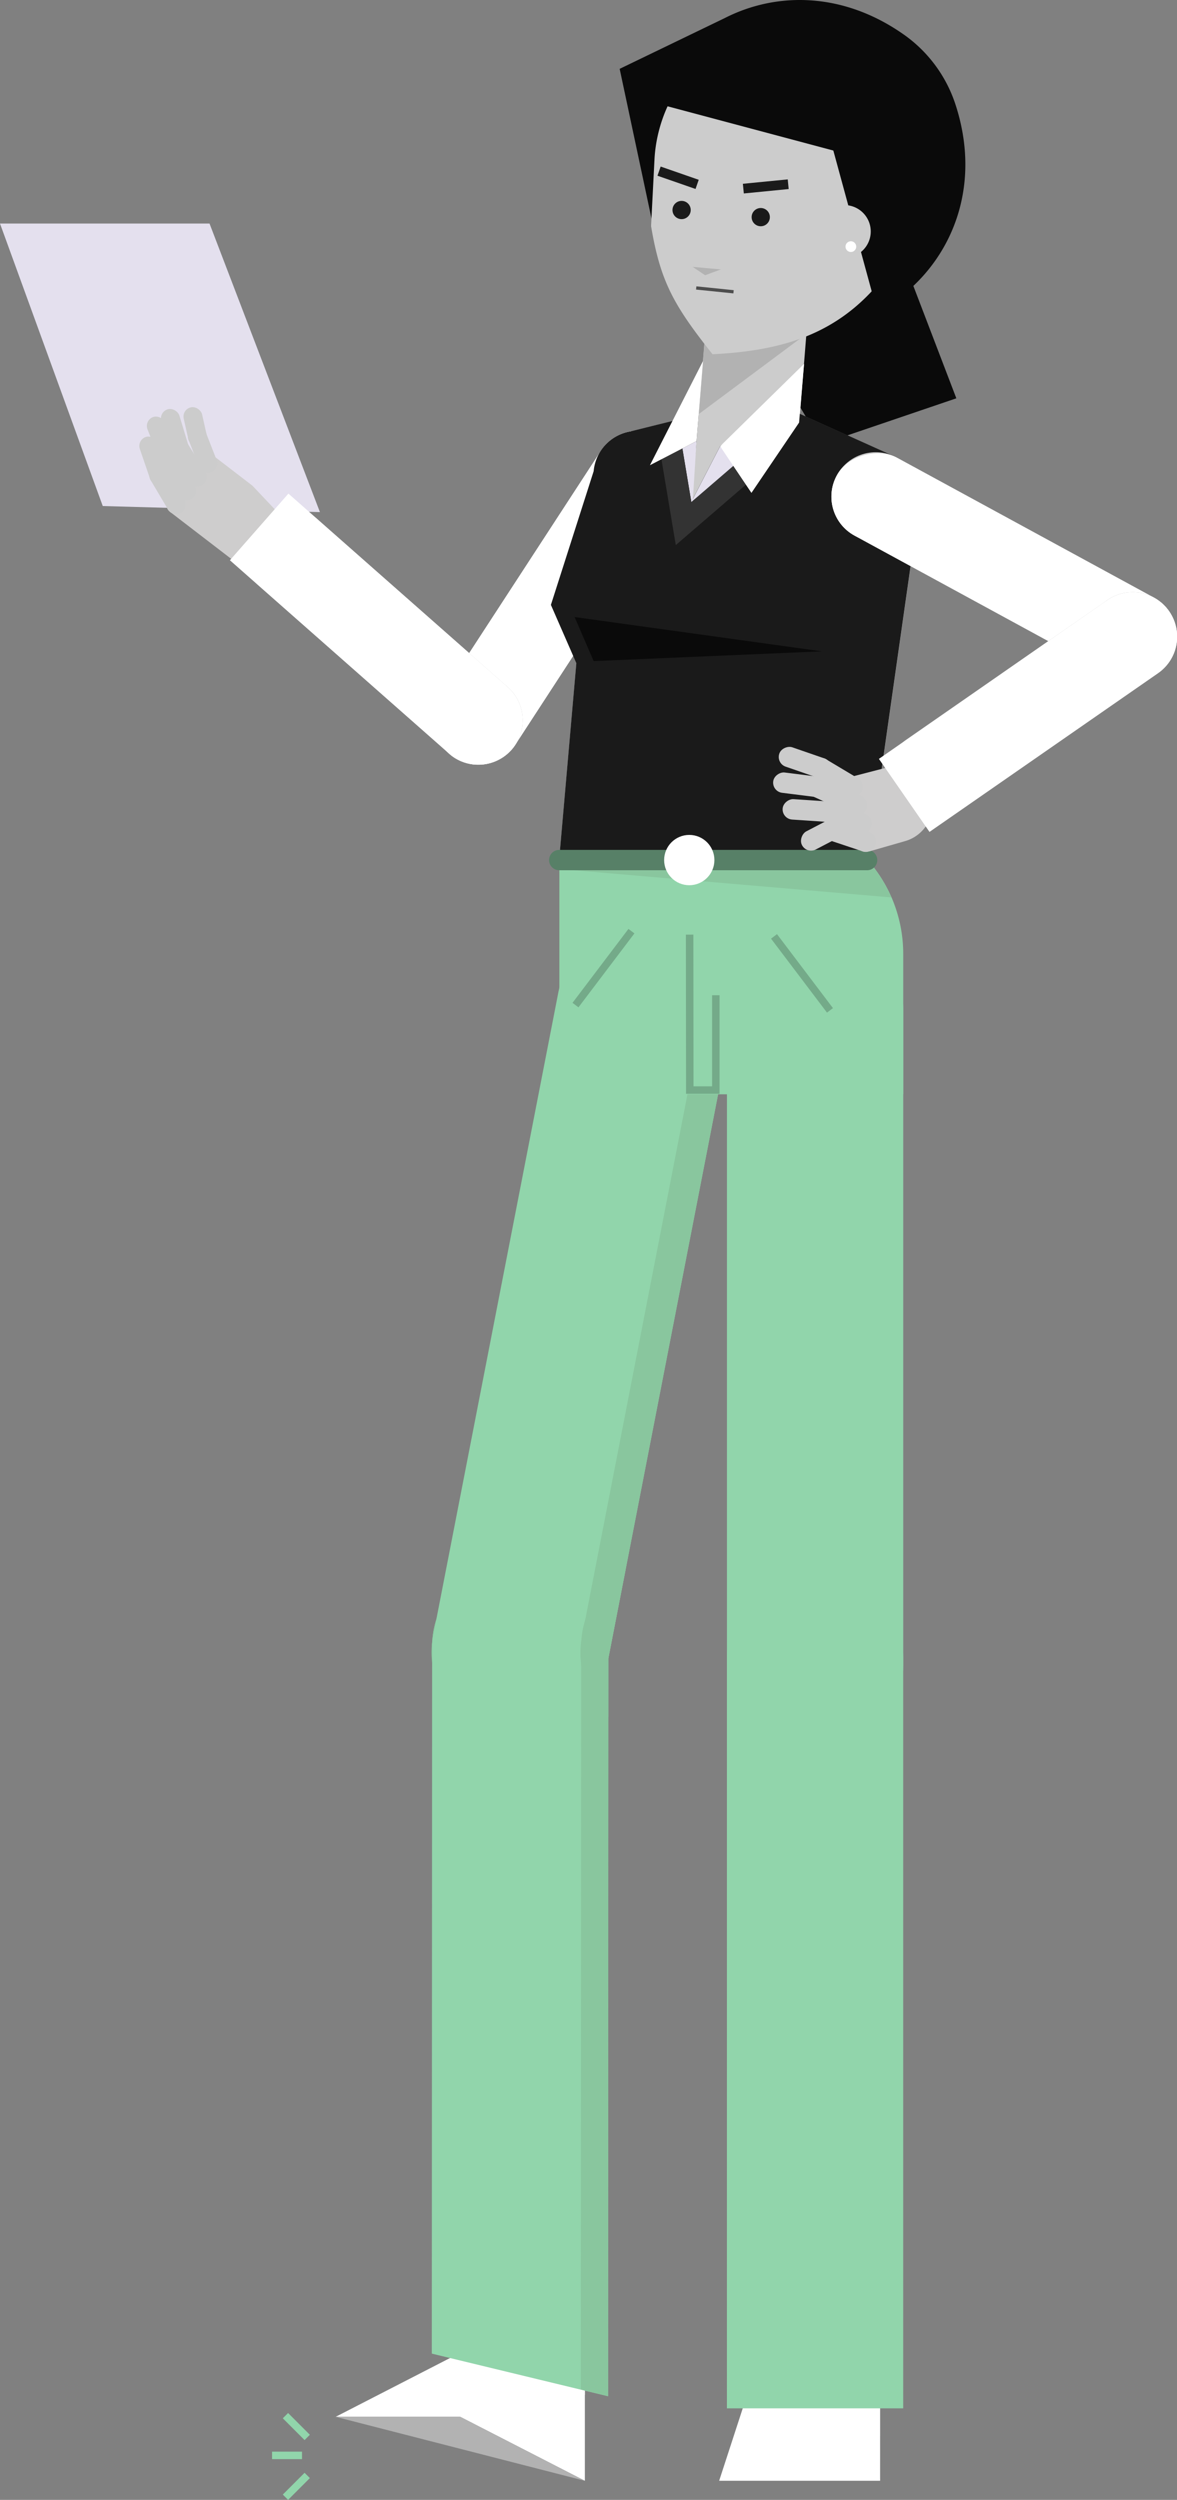<svg xmlns="http://www.w3.org/2000/svg" viewBox="0 0 363.89 772.28"><rect x="0" y="0" width="363.89" height="772.28" fill="#808080" stroke="none"/><defs><style>.cls-1{fill:#ccc;}.cls-2{fill:#91d5ab;}.cls-3{fill:#fff;}.cls-4{fill:#b2b2b2;}.cls-5{fill:#89c69e;}.cls-6{fill:#0a0a0a;}.cls-7{fill:#1a1a1a;}.cls-12,.cls-13,.cls-14,.cls-15,.cls-8,.cls-9{fill:none;stroke-miterlimit:10;}.cls-8{stroke:#1a1a1a;stroke-width:3px;}.cls-9{stroke:#4d4d4d;}.cls-10{fill:#e4e0ee;}.cls-11{fill:#cecdcd;}.cls-12{stroke:#333;stroke-width:6.94px;}.cls-13{stroke:#74aa89;}.cls-13,.cls-15{stroke-width:2.31px;}.cls-14{stroke:#578067;stroke-linecap:round;stroke-width:6.29px;}.cls-15{stroke:#91d5ab;}</style></defs><title>Asset 20</title><g id="Layer_2" data-name="Layer 2"><g id="Layer_1-2" data-name="Layer 1"><rect class="cls-1" x="159.96" y="291.01" width="40.11" height="240.58" rx="20.05" transform="translate(278.13 849.42) rotate(-168.98)"/><circle class="cls-1" cx="199.19" cy="312.9" r="20.04"/><rect class="cls-2" x="152.8" y="282.7" width="54.5" height="256.9" rx="27.01" transform="translate(81.88 -26.83) rotate(11.02)"/><rect class="cls-1" x="140.76" y="489.64" width="40.11" height="261.93" rx="20.05" transform="translate(321.36 1241.27) rotate(-179.97)"/><circle class="cls-1" cx="160.89" cy="509.67" r="20.04"/><polygon class="cls-3" points="180.82 727.11 180.82 766.39 142.29 746.62 103.78 746.62 141.76 727.11 180.82 727.11"/><polygon class="cls-4" points="180.82 766.39 103.78 746.62 142.29 746.62 180.82 766.39"/><path class="cls-3" d="M140.71,702.42h40.11a0,0,0,0,1,0,0V719.8a20.05,20.05,0,0,1-20.05,20.05h0a20.05,20.05,0,0,1-20.05-20.05V702.42A0,0,0,0,1,140.71,702.42Z" transform="translate(321.54 1442.27) rotate(-180)"/><path class="cls-2" d="M188,740.27l-54.5-13.17.1-218.5a27,27,0,0,1,27-27h.48a27,27,0,0,1,27,27Z"/><path class="cls-5" d="M226.15,316.79l-32.77,168.3-5.29,27.2v18.15A27.06,27.06,0,0,1,179.67,514a26.34,26.34,0,0,1,.07-7.2s0,0,0,0c.06-.43.14-.86.22-1.3l1-5.21,1.57-8.08,36.18-185.84a26.53,26.53,0,0,1,3.68-9.26A26.87,26.87,0,0,1,226.15,316.79Z"/><path class="cls-5" d="M193.38,485.09l-5.29,27.2v18.15L188,740.19l-8.43-2,.1-208V508.59c0-.6,0-1.19.07-1.77,0,0,0,0,0,0a25.88,25.88,0,0,1,1.24-6.51,26.19,26.19,0,0,1,2.9-6.17A27,27,0,0,1,193.38,485.09Z"/><path class="cls-6" d="M282.38,88.33c13.76-13,20.56-33.64,12.84-56.6A42.59,42.59,0,0,0,279,10.38C260.39-2.5,240-2.54,224.06,5.59L191.58,21.27l13.06,61.36L233,101.49l21.13,35.68,41.54-14.12Z"/><rect class="cls-1" x="216.69" y="82.04" width="31.21" height="76.56" rx="15.6" transform="translate(454.2 258.84) rotate(-175.41)"/><polygon class="cls-4" points="216.05 127.91 218.3 99.81 250.52 102.25 216.05 127.91"/><path class="cls-2" d="M279.25,294.93v43.13H172.94l0-72.36L235,250.64a44.16,44.16,0,0,1,35,17.13,43.43,43.43,0,0,1,5.64,9.47A44,44,0,0,1,279.25,294.93Z"/><path class="cls-1" d="M236.42,123l39,17.57a13.72,13.72,0,0,1,9,14.11l-16.54,116-95-4.94,5.33-60.86-4.14-17.21,9.49-42.07a13.68,13.68,0,0,1,11.34-12.27Z"/><path class="cls-1" d="M215.71,19.87a40.2,40.2,0,0,1,53.1-.62,41,41,0,0,1,9.66,11.85c.23.45.46.9.68,1.35,3.91,8.06,4.55,18.53,2.41,27.23l-5.4,22c-14,20.27-31.63,26.57-55.87,27.75-12.1-15.23-16.13-22.55-19-39.59L202.36,49C203,37.87,208,26.79,215.71,19.87Z"/><circle class="cls-7" cx="235.2" cy="67.08" r="2.82"/><circle class="cls-7" cx="210.73" cy="64.88" r="2.82"/><polygon class="cls-4" points="222.87 83.23 218 85.03 214.14 82.44 222.87 83.23"/><line class="cls-8" x1="243.69" y1="56.91" x2="229.82" y2="58.27"/><line class="cls-8" x1="215.53" y1="56.96" x2="203.76" y2="52.87"/><line class="cls-9" x1="215.25" y1="88.96" x2="226.79" y2="90.14"/><path class="cls-6" d="M201.75,31.6l55.89,14.91L269.9,91.46l24.68-23.79L278,27.46S272.64,8.73,246.3,5.18C246.3,5.18,215.27-3.71,201.75,31.6Z"/><path class="cls-1" d="M260.32,79.63a8.15,8.15,0,0,0,1.47-16.24"/><circle class="cls-3" cx="263.06" cy="76.19" r="1.66"/><rect class="cls-1" x="158.86" y="125.74" width="27.41" height="117.84" rx="13.7" transform="translate(128.79 -64.26) rotate(33.09)"/><circle class="cls-1" cx="197.25" cy="146.79" r="13.71"/><rect class="cls-3" x="158.86" y="125.74" width="27.41" height="117.84" rx="13.7" transform="translate(128.79 -64.26) rotate(33.09)"/><polygon class="cls-10" points="64.78 69.06 0 69.06 31.77 156.33 98.91 158.2 64.78 69.06"/><path class="cls-1" d="M158.2,231.57h0a13.71,13.71,0,0,0-1.26-19.34l-59-52a13.48,13.48,0,0,0-19,1.23l-.3.34a13.47,13.47,0,0,0,1.24,19l59.05,52A13.71,13.71,0,0,0,158.2,231.57Z"/><path class="cls-11" d="M51.88,154.48,62.21,141a2.72,2.72,0,0,1,3.82-.18l12,9.21,8.23,8.69c3.93,4.14,4.63,9.94,1.67,13.8h0c-3.4,4.43-10.39,4.77-15.62.76L52.69,158.22A2.72,2.72,0,0,1,51.88,154.48Z"/><rect class="cls-1" x="48.87" y="143.23" width="5.83" height="16.33" rx="2.92" transform="translate(-70.02 47.64) rotate(-30.69)"/><rect class="cls-1" x="44.63" y="134.59" width="5.83" height="15.48" rx="2.92" transform="translate(-43.61 23.13) rotate(-18.94)"/><circle class="cls-1" cx="49.11" cy="146.89" r="2.92"/><circle class="cls-1" cx="54.46" cy="155.91" r="2.92"/><circle class="cls-1" cx="60.99" cy="147.39" r="2.92"/><rect class="cls-1" x="55.31" y="134.77" width="5.83" height="16.33" rx="2.92" transform="translate(-66.49 52.02) rotate(-31.75)"/><rect class="cls-1" x="51.16" y="126.12" width="5.83" height="15.48" rx="2.92" transform="translate(-36.48 21.42) rotate(-16.85)"/><circle class="cls-1" cx="55.47" cy="138.47" r="2.92"/><circle class="cls-1" cx="64.25" cy="143.13" r="2.92"/><path class="cls-1" d="M65.21,145.89h0a2.92,2.92,0,0,1-3.71-1.8l-3.21-8.22a2.92,2.92,0,0,1,1.8-3.72h0A2.92,2.92,0,0,1,63.8,134L67,142.18A2.92,2.92,0,0,1,65.21,145.89Z"/><rect class="cls-1" x="57.43" y="125.69" width="5.83" height="12.22" rx="2.92" transform="translate(-27.38 16.4) rotate(-12.64)"/><circle class="cls-1" cx="61.04" cy="134.91" r="2.92"/><circle class="cls-1" cx="57.73" cy="151.65" r="2.92"/><rect class="cls-1" x="51.88" y="136.9" width="5.83" height="18.39" rx="2.92" transform="translate(-61.78 42.39) rotate(-27.78)"/><rect class="cls-1" x="47.18" y="128.32" width="5.83" height="15.48" rx="2.92" transform="translate(-46.53 27.97) rotate(-21.58)"/><circle class="cls-1" cx="51.87" cy="140.54" r="2.92"/><circle class="cls-1" cx="147.89" cy="222.53" r="13.71"/><path class="cls-3" d="M158.2,231.57h0a13.71,13.71,0,0,0-1.26-19.34L89.17,152.49,71.08,173.08l67.78,59.75A13.71,13.71,0,0,0,158.2,231.57Z"/><path class="cls-7" d="M284.4,154.67l-16.54,116-95-4.94,5.33-60.86-7.87-18,13.22-41.31a13.71,13.71,0,0,1,11.35-12.28L208.09,130l7.91-2-.66,8.23-1.61,18.81,8.91-17.22,17.47-13.21,14.8,6.66,20.52,9.24A13.73,13.73,0,0,1,284.4,154.67Z"/><polygon class="cls-6" points="177.65 190.62 254.09 201.22 183.54 204.23 177.65 190.62"/><polygon class="cls-10" points="215.34 136.27 214.05 157.01 210.96 138.53 215.34 136.27"/><polygon class="cls-10" points="227.99 143.9 227.13 144.55 213.73 155.08 222.64 137.86 227.99 143.9"/><polyline class="cls-12" points="207.28 137.47 211.34 161.74 236.56 140.03"/><polygon class="cls-3" points="248.59 112.41 247.05 130.55 232.32 152.27 227.13 144.55 222.64 137.86 248.59 112.41"/><polygon class="cls-3" points="215.34 136.27 200.94 143.72 217.36 111.51 215.34 136.27"/><rect class="cls-1" x="231.95" y="292.86" width="40.11" height="240.58" rx="20.05" transform="translate(504 826.3) rotate(180)"/><rect class="cls-1" x="231.95" y="493.33" width="40.11" height="261.93" rx="20.05" transform="translate(504 1248.59) rotate(-180)"/><polygon class="cls-3" points="272.1 766.38 222.34 766.38 231.99 736.77 272.1 736.77 272.1 766.38"/><path class="cls-3" d="M252,715.15h0a20.05,20.05,0,0,1,20.05,20.05v17.37a0,0,0,0,1,0,0H231.95a0,0,0,0,1,0,0V735.2A20.05,20.05,0,0,1,252,715.15Z"/><circle class="cls-1" cx="252" cy="513.37" r="20.04"/><circle class="cls-1" cx="252" cy="312.9" r="20.04"/><rect class="cls-2" x="224.75" y="284.55" width="54.5" height="256.9" rx="27.01"/><path class="cls-2" d="M251.76,485.29h.48a27,27,0,0,1,27,27V744a0,0,0,0,1,0,0h-54.5a0,0,0,0,1,0,0V512.3A27,27,0,0,1,251.76,485.29Z"/><polyline class="cls-13" points="213.21 288.73 213.26 336.75 221.31 336.75 221.31 307.45"/><line class="cls-13" x1="239.3" y1="289.28" x2="256.6" y2="312.13"/><line class="cls-13" x1="195.22" y1="287.66" x2="177.92" y2="310.5"/><path class="cls-5" d="M172.94,268.46l102.63,8.78a43.74,43.74,0,0,0-5.64-9.48h-97Z"/><line class="cls-14" x1="172.9" y1="265.7" x2="268.08" y2="265.7"/><circle class="cls-3" cx="213.1" cy="265.7" r="7.77"/><path class="cls-5" d="M133.64,507c0,.51,0,1,0,1.56v5.33A26.51,26.51,0,0,1,133.64,507Z"/><path class="cls-5" d="M133.64,507a26.28,26.28,0,0,1,1.27-6.75l-1,5.22C133.79,506,133.71,506.53,133.64,507Z"/><rect class="cls-1" x="296.76" y="116.1" width="27.41" height="117.84" rx="13.7" transform="translate(8.36 364.11) rotate(-61.45)"/><circle class="cls-1" cx="270.75" cy="153.42" r="13.71"/><rect class="cls-3" x="296.76" y="116.1" width="27.41" height="117.84" rx="13.7" transform="translate(8.36 364.11) rotate(-61.45)"/><path class="cls-1" d="M361.44,188.82h0a13.71,13.71,0,0,0-19.07-3.44l-62,43A13.47,13.47,0,0,0,277,247.17l.25.37A13.48,13.48,0,0,0,296,250.93l62-43A13.71,13.71,0,0,0,361.44,188.82Z"/><path class="cls-11" d="M260.39,243.54l5.26,17.63a2.94,2.94,0,0,0,3.79,1.66l10.43-3a11.7,11.7,0,0,0,8-14.49h0a11.71,11.71,0,0,0-14.18-8.09l-11,2.85A3,3,0,0,0,260.39,243.54Z"/><rect class="cls-1" x="255.52" y="231.35" width="6.32" height="17.68" rx="3.16" transform="translate(597.48 141.11) rotate(120.82)"/><rect class="cls-1" x="245.71" y="227.19" width="6.32" height="16.76" rx="3.16" transform="translate(552.81 77.31) rotate(109.07)"/><circle class="cls-1" cx="253.8" cy="237.28" r="3.16"/><circle class="cls-1" cx="263.55" cy="243.1" r="3.16"/><circle class="cls-1" cx="266.31" cy="254.39" r="3.16"/><rect class="cls-1" x="257.77" y="243.73" width="6.32" height="17.68" rx="3.16" transform="translate(583.86 86.45) rotate(108.71)"/><rect class="cls-1" x="247.19" y="242.02" width="6.32" height="16.76" rx="3.16" transform="translate(516.85 17.27) rotate(93.82)"/><circle class="cls-1" cx="255.55" cy="250.74" r="3.16"/><circle class="cls-1" cx="267.69" cy="260.03" r="3.16"/><rect class="cls-1" x="259.14" y="249.4" width="6.32" height="17.68" rx="3.16" transform="translate(590.15 90.89) rotate(108.41)"/><rect class="cls-1" x="250.69" y="251.43" width="6.32" height="13.23" rx="3.16" transform="translate(365.49 -86.29) rotate(62.5)"/><circle class="cls-1" cx="256.91" cy="256.45" r="3.16"/><circle class="cls-1" cx="264.93" cy="248.74" r="3.16"/><rect class="cls-1" x="255.59" y="235.96" width="6.32" height="19.92" rx="3.16" transform="translate(589.91 112.65) rotate(114.53)"/><rect class="cls-1" x="244.23" y="234.07" width="6.32" height="16.76" rx="3.16" transform="translate(518.76 27.19) rotate(97.16)"/><circle class="cls-1" cx="252.56" cy="243.1" r="3.16"/><circle class="cls-1" cx="350.18" cy="196.64" r="13.71"/><path class="cls-3" d="M361.44,188.82h0a13.71,13.71,0,0,0-19.07-3.44l-70.64,49.06L287.37,257l70.63-49A13.71,13.71,0,0,0,361.44,188.82Z"/><line class="cls-15" x1="94.98" y1="752.99" x2="88.25" y2="746.26"/><line class="cls-15" x1="94.98" y1="764.73" x2="88.25" y2="771.46"/><line class="cls-15" x1="93.37" y1="758.54" x2="84.11" y2="758.54"/></g></g></svg>